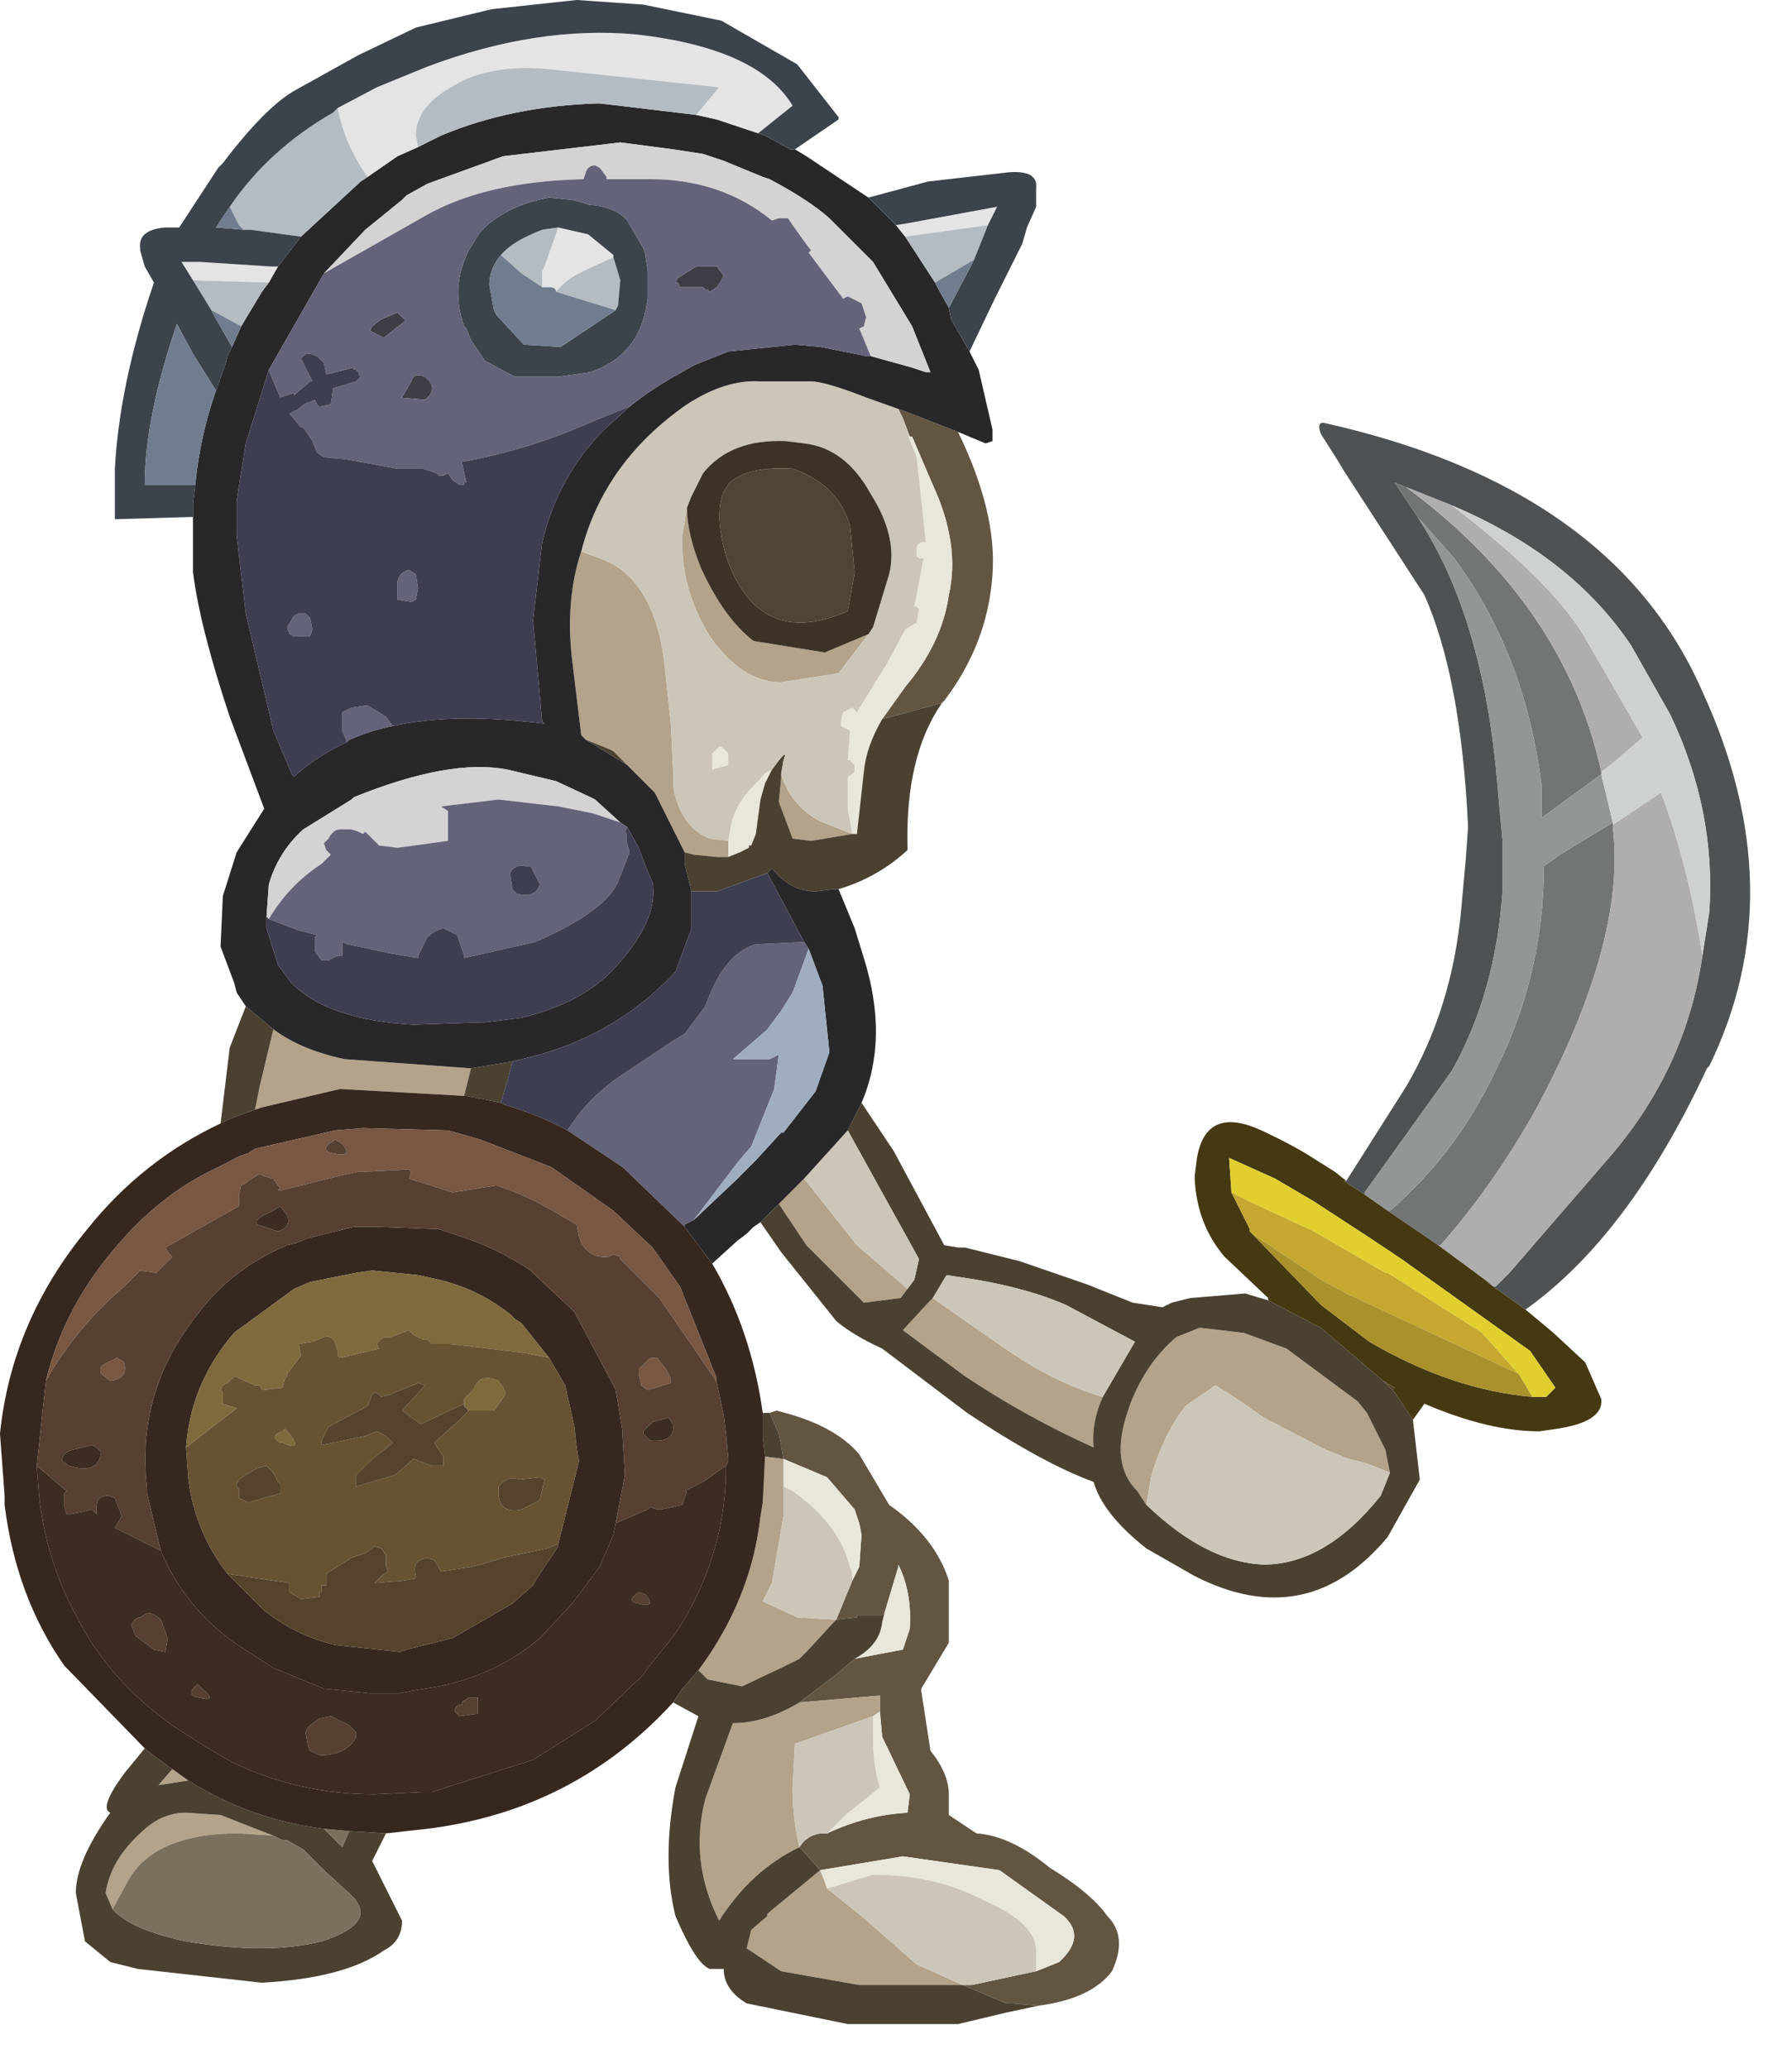 <?xml version="1.0" encoding="utf-8"?>
<svg version="1.1" id="Layer_1"
xmlns="http://www.w3.org/2000/svg"
xmlns:xlink="http://www.w3.org/1999/xlink"
xmlns:author="http://www.sothink.com"
width="39px" height="45px"
xml:space="preserve">
<g id="529" transform="matrix(1, 0, 0, 1, -1.2, 0)">
<path style="fill:#625643;fill-opacity:1" d="M22.8,12.5Q22.7 14 21.75 15.25L21.7 15.3L20.4 15.65L20.9 14.95Q21.7 14 21.85 12.95Q22.1 11.85 21.5 10.55L21.05 9.5L21 9.5L20.85 9.1L20.75 8.9L20.9 8.95L22.05 9.4Q22.9 11.15 22.8 12.5M23.2,43.6L23.1 43.6L22.15 43.2L22.35 43.2L23.75 42.9L24.25 42.7Q24.85 42.15 24.35 41.7L22.95 40.7L20.85 40.4L19.05 40.7L18.65 40.25L18.6 40.2Q18.75 39.95 19.05 39.9L19.2 39.9Q20.05 39.5 20.95 39.45L21 39.05L20.4 37.8L20.35 37.25L20.35 36.9L18.6 37.05L19.45 36.4L19.8 36.1L20.85 35.9L21 35.45Q21.05 34.65 20.75 34.05L20.75 34.1L20.45 35.1L20.4 35.15L19.85 35.15L19.85 35.2L19.4 35.25L19.75 34.4L19.9 34.1L19.95 33.4L19.9 33.15L19.8 32.85L19.2 32.15L18.25 31.75L18.2 31.45L18.15 31.2L17.95 30.75L18.1 30.7Q19.35 31 19.9 31.65L20.55 32.75Q21.55 33.45 21.85 34.4L21.85 35.75L21.55 36.25L21.25 36.75L21.25 36.8L21.45 38.1Q21.85 38.6 21.85 39.05L21.85 39.5L22.45 39.9Q23.2 39.95 24.05 40.65Q24.95 41.2 25.3 41.7Q25.75 42.15 25.4 42.9Q24.95 43.5 23.8 43.65L23.2 43.6" />
<path style="fill:#B3A38A;fill-opacity:1" d="M11.3,23.85L8.6 23.7L6.9 24.1L6.75 24.15L6.85 23.65L7.15 22.4Q7.75 22.85 8.7 23.05L11.45 23.25L11.3 23.85M14.8,16.6L14.55 16.35L14.45 16.3L13.95 16.1L13.9 16.05L13.85 16L13.65 14.35Q13.5 13.05 13.85 12L14.25 12.15Q15.4 12.55 15.65 14.35L15.8 15.75L15.85 16.8L15.85 16.85L15.85 17.1Q16 18 16.65 18.25L17.05 18.3L17.05 18.4L17.05 18.65L16.8 18.65L16.3 18.6L16.1 18.55L15.45 17.25L14.85 16.65L14.8 16.6M20.1,13.8L19.45 14.65L18.2 14.85Q17.35 14.85 16.65 13.85Q16 12.8 16.05 11.65L16.15 11.05Q16.15 11.6 16.45 12.35Q16.95 13.45 17.6 13.95L19.15 14.2L20.1 13.8M18.2,16.85Q18.4 17.5 19 17.85L19.75 18.15L18.85 18.3L18.45 18.25L18.15 17.45L18.2 16.95L18.2 16.85M19.85,27.1L20.95 28.05L20.8 28.25L20 28.35L18.75 27.1L18.15 26.2L18.7 25.65L19.85 27.1M19.35,35.3L18.75 35.95L18.6 36.1L18.3 36.25L17.35 36.7L16.6 36.55L16.4 36.35Q17.55 34.8 17.75 33L17.8 32.7L17.85 31.7L18.25 31.75L18.25 32.3L18.25 32.35L18.25 33L18 34.45L17.8 34.85L18.45 35.15L18.55 35.2L19.4 35.25L19.35 35.3M16.85,41.8Q16.2 40.5 16.55 39.15L17.15 37.5Q17.85 37.5 18.6 37.05L20.35 36.9L20.35 37.25L20.2 37.35L18.5 37.95L18.45 38.9Q18.45 39.6 18.6 40.2Q17.55 40.7 16.85 41.8M5.3,38.75L4.65 38.85L4.95 38.5L5.3 38.75M3.5,41.2Q3.6 40.5 4.25 39.9Q4.7 39.45 5.25 39.45L6 39.5L7.15 39.95L6.4 39.9Q4.5 39.9 3.95 41L3.65 41.55L3.5 41.2M19.15,40.95L19.2 41.1L19.95 41.7L21.15 42.75L22.15 43.2L19.9 43.2L18.2 42.9L17.45 42.4L17.55 42L17.9 41.7L17.9 41.65L19.05 40.7L19.15 40.95M30.95,31.85L30.55 31.75L30.05 31.55L28.7 30.85L28.2 30.5L28.05 30.4L27.65 30.15L27 30.6Q26.5 31.25 26.25 32.15L26.15 32.75L25.95 32.45Q25.35 31.85 25.75 30.7L25.8 30.55Q26.15 29.65 26.8 29.1L27.3 28.9L27.35 28.9L28.2 29L28.25 29L29.2 29.35L30.75 30.5L30.95 30.75L31.35 31.55L31.45 32.05L30.95 31.85M23,29.3Q24.15 30.1 25.2 30.4Q24.95 30.95 25 31.5Q23.55 30.85 22.2 29.95L20.85 28.95L21.4 28.35L21.5 28.25L23 29.3" />
<path style="fill:#E9E7DA;fill-opacity:1" d="M20,16.8L19.85 18.15L19.75 18.15L19.65 17.6L19.65 16.9L19.75 16.85L19.8 16.8L19.8 16.75L19.8 16.65L19.7 16.55L19.65 16.55L19.7 15.9L19.6 15.85L19.5 15.8L19.5 15.7L19.55 15.5L19.75 15.4L19.85 15.5L20.5 14.45L20.9 13.7L21.15 13.55L21.2 13.25L21.15 13.2L21.1 13.2L21.3 12.15L21.2 12.15L21.15 12.1L21.15 11.9Q21.2 11.8 21.3 11.8L21.35 11.8L21.15 9.95L20.95 9.45L21 9.5L21.05 9.5L21.5 10.55Q22.1 11.85 21.85 12.95Q21.7 14 20.9 14.95L20.4 15.65Q20.05 16.25 20 16.8M16.9,16.25L16.95 16.3L17.05 16.4L17.05 16.65L16.7 16.75L16.7 16.65L16.7 16.4L16.85 16.25L16.9 16.25M17.05,18.3L17.1 18Q17.2 17.5 17.6 17.1L17.75 16.95Q17.85 16.8 18 16.75L17.85 17.05L17.75 17.4L17.65 18.15L17.55 18.4L17.5 18.4L17.5 18.45L17.3 18.55L17.05 18.65L17.05 18.4L17.05 18.3M19.2,32.15L19.8 32.85L19.9 33.15L19.95 33.4L19.9 34.1L19.75 34.4L19.75 34.25L19.6 33.8Q19.3 33.05 18.45 32.45L18.25 32.35L18.25 32.3L18.25 31.75L19.2 32.15M20.4,35.3L20.45 35.1L20.75 34.1L20.75 34.05Q21.05 34.65 21 35.45L20.85 35.9L19.8 36.1Q20.35 35.8 20.4 35.3M19.6,39.5L20.35 38.9Q20.2 38.45 20.2 37.8L20.2 37.35L20.35 37.25L20.4 37.8L21 39.05L20.95 39.45Q20.05 39.5 19.2 39.9L19.6 39.5M19.2,41.1L19.15 40.95L19.05 40.7L20.85 40.4L22.95 40.7L24.35 41.7Q24.85 42.15 24.25 42.7L23.75 42.9L23.75 42.45Q23.75 41.85 22.6 41.35Q21.55 40.8 20.2 40.8L19.2 41.1" />
<path style="fill:#4A4131;fill-opacity:1" d="M6.85,23.65L6.75 24.15L6.2 24.35L6 24.45L6.2 22.8L6.55 21.9L7.15 22.4L6.85 23.65M12.25,23.5L12.1 24L11.35 23.85L11.3 23.85L11.45 23.25L12.35 23.1L12.25 23.5M19.35,19.35L18.95 19.4Q18.4 19.4 18 18.9L17.9 19L16.8 19.4L16.25 19.4L16.1 18.8L16.1 18.55L16.3 18.6L16.8 18.65L17.05 18.65L17.3 18.55L17.5 18.45L17.5 18.4L17.55 18.4L17.65 18.15L17.75 17.4L17.85 17.05L18 16.75L18.15 16.55Q18.35 16.3 18.25 16.55L18.2 16.85L18.2 16.95L18.15 17.45L18.45 18.25L18.85 18.3L19.75 18.15L19.85 18.15L20 16.8Q20.05 16.25 20.4 15.65L21.7 15.3Q20.9 16.45 20.95 18.45L20.95 18.5Q20.3 19.1 19.45 19.35L19.35 19.35M14.85,16.65L13.95 16.1L14.45 16.3L14.55 16.35L14.8 16.6L14.85 16.65M29.95,28.9L31.3 30.05L31.5 30.25L31.55 30.3L31.95 30.9L32.1 32.2L31.4 33.45Q29.65 35.55 27.2 34.3L26.15 33.7Q25.2 32.95 25 32.25Q23.9 31.85 22.25 30.75L20.4 29.35Q19.75 29.05 19.4 28.75L18.2 27.25L17.75 26.6L18.15 26.2L18.75 27.1L20 28.35L20.8 28.25L20.95 28.05L21.1 27.85L21.2 27.4L19.65 24.6L19.7 24.5L19.95 24L20.65 25.05L21.75 27.1L22.05 27.15L22.2 27.15L23.4 27.45L24.85 27.95L25.85 28.35L26.5 28.45L26.7 28.35L27.1 28.25L28.3 28.15L28.8 28.3L29.95 28.9M18.15,31.2L18.2 31.45L18.25 31.75L17.85 31.7L17.8 31.3L17.8 30.8L17.8 30.75L17.95 30.75L18.15 31.2M19.8,36.1L19.45 36.4L18.6 37.05Q17.85 37.5 17.15 37.5L16.55 39.15Q16.2 40.5 16.85 41.8Q17.55 40.7 18.6 40.2L18.65 40.25L19.05 40.7L17.9 41.65L17.9 41.7L17.55 42L17.45 42.4L18.2 42.9L19.9 43.2L22.15 43.2L23.1 43.6L23.2 43.6L23.8 43.65L23.1 43.8L22.05 44.05L19.65 44.05L17.45 43.6Q16.95 43.3 16.95 42.85L16.65 42.85Q16.35 42.75 15.9 41.7Q15.6 40.5 15.9 38.9L16.4 37.35L15.85 37.05L16.05 36.75L16.4 36.35L16.6 36.55L17.35 36.7L18.3 36.25L18.6 36.1L18.75 35.95L19.35 35.3L19.4 35.25L19.85 35.2L19.85 35.15L20.4 35.15L20.45 35.1L20.4 35.3Q20.35 35.8 19.8 36.1M9.6,39.9L9.3 40.5L9.6 41.1L9.95 41.8Q9.95 42.25 9.55 42.45Q8.7 43.05 6.9 43.15L4.2 42.85L3.6 42.7L3.05 42.25L2.85 41.2Q2.85 40.5 3.6 39.45Q3.35 39.35 3.9 38.6L4.35 38.05L4.4 38.1L4.95 38.5L4.65 38.85L5.3 38.75Q6.65 39.6 8.25 39.8L8.65 40.2L8.8 39.85L9.6 39.9M7.15,39.95L6 39.5L5.25 39.45Q4.7 39.45 4.25 39.9Q3.6 40.5 3.5 41.2L3.65 41.55Q4.05 42 5.25 42.25Q7 42.55 8.2 42.25Q9.45 41.85 8.85 41.25L8.25 40.7L7.8 40.25L7.45 40.05L7.35 40.05L7.15 39.95M28.7,34.05Q30.05 34.05 31.25 32.55L31.45 32.05L31.35 31.55L30.95 30.75L30.75 30.5L29.2 29.35L28.25 29L28.2 29L27.35 28.9L27.3 28.9L26.8 29.1Q26.15 29.65 25.8 30.55L25.75 30.7Q25.35 31.85 25.95 32.45L26.15 32.75Q27.45 34 28.7 34.05M25.9,29.2L24.4 28.4Q23.6 28.05 22.45 27.85L21.8 27.75L21.5 28.25L21.4 28.35L20.85 28.95L22.2 29.95Q23.55 30.85 25 31.5Q24.95 30.95 25.2 30.4L25.9 29.2" />
<path style="fill:#CCC6B8;fill-opacity:1" d="M19,17.85Q18.4 17.5 18.2 16.85L18.25 16.55Q18.35 16.3 18.15 16.55L18 16.75Q17.85 16.8 17.75 16.95L17.6 17.1Q17.2 17.5 17.1 18L17.05 18.3L16.65 18.25Q16 18 15.85 17.1L15.85 16.85L15.85 16.8L15.8 15.75L15.65 14.35Q15.4 12.55 14.25 12.15L13.85 12Q14.35 10.05 16.15 8.8Q17 8.25 17.75 8.3L18.85 8.3Q19.15 8.3 20.05 8.65L20.75 8.9L20.85 9.1L21 9.5L20.95 9.45L21.15 9.95L21.35 11.8L21.3 11.8Q21.2 11.8 21.15 11.9L21.15 12.1L21.2 12.15L21.3 12.15L21.1 13.2L21.15 13.2L21.2 13.25L21.15 13.55L20.9 13.7L20.5 14.45L19.85 15.5L19.75 15.4L19.55 15.5L19.5 15.7L19.5 15.8L19.6 15.85L19.7 15.9L19.65 16.55L19.7 16.55L19.8 16.65L19.8 16.75L19.8 16.8L19.75 16.85L19.65 16.9L19.65 17.6L19.75 18.15L19 17.85M16.05,11.65Q16 12.8 16.65 13.85Q17.35 14.85 18.2 14.85L19.45 14.65L20.1 13.8L20.2 13.65L20.55 12.5Q20.75 11.7 20.15 10.75Q19.6 9.75 18.7 9.65L18.3 9.6Q17.1 9.55 16.5 10.3L16.25 10.8L16.15 11.05L16.05 11.65M16.85,16.25L16.7 16.4L16.7 16.65L16.7 16.75L17.05 16.65L17.05 16.4L16.95 16.3L16.9 16.25L16.85 16.25M19.65,24.6L21.2 27.4L21.1 27.85L20.95 28.05L19.85 27.1L18.7 25.65L19.65 24.6M19.4,35.25L18.55 35.2L18.45 35.15L17.8 34.85L18 34.45L18.25 33L18.25 32.35L18.45 32.45Q19.3 33.05 19.6 33.8L19.75 34.25L19.75 34.4L19.4 35.25M19.2,39.9L19.05 39.9Q18.75 39.95 18.6 40.2Q18.45 39.6 18.45 38.9L18.5 37.95L20.2 37.35L20.2 37.8Q20.2 38.45 20.35 38.9L19.6 39.5L19.2 39.9M20.2,40.8Q21.55 40.8 22.6 41.35Q23.75 41.85 23.75 42.45L23.75 42.9L22.35 43.2L22.15 43.2L21.15 42.75L19.95 41.7L19.2 41.1L20.2 40.8M31.45,32.05L31.25 32.55Q30.05 34.05 28.7 34.05Q27.45 34 26.15 32.75L26.25 32.15Q26.5 31.25 27 30.6L27.65 30.15L28.05 30.4L28.2 30.5L28.7 30.85L30.05 31.55L30.55 31.75L30.95 31.85L31.45 32.05M25.2,30.4Q24.15 30.1 23 29.3L21.5 28.25L21.8 27.75L22.45 27.85Q23.6 28.05 24.4 28.4L25.9 29.2L25.2 30.4" />
<path style="fill:#7B705E;fill-opacity:1" d="M8.8,39.85L8.65 40.2L8.25 39.8L8.8 39.85M7.35,40.05L7.45 40.05L7.8 40.25L8.25 40.7L8.85 41.25Q9.45 41.85 8.2 42.25Q7 42.55 5.25 42.25Q4.05 42 3.65 41.55L3.95 41Q4.5 39.9 6.4 39.9L7.15 39.95L7.35 40.05" />
<path style="fill:#717575;fill-opacity:1" d="M36.05,16.85L34.75 17.8L34.75 17.1Q34.4 14.25 32.85 12.15L32.05 11.25L31.55 10.5L31.8 10.6Q35.25 13.15 36.05 16.8L36.05 16.85M31.4,26.35L31.45 26.35Q32.9 25.1 33.75 23.3Q34.8 21.2 34.8 18.85L35.15 18.6L36.3 17.9L36.3 17.95L36.3 18Q36.6 20.45 34.65 24.1Q33.7 25.8 32.55 27.1L32.5 27.1L31.4 26.35" />
<path style="fill:#4E5254;fill-opacity:1" d="M31.55,10.5L32.05 11.25Q33.4 13.3 33.75 16.65L33.9 18.3L33.9 19.4Q33.75 21.6 32.8 23.3L30.9 25.95L30.9 26L30.45 25.7L30.5 25.7L31.8 23.65Q32.8 21.95 33 19.8L33.1 18.7L33.15 18Q33 14.75 32.2 12.95L30.45 10.25L30.3 10L29.95 9.45Q29.85 9.2 30 9.2Q36.3 10.6 38.25 15.05Q40.25 19.4 38.4 23.2L38.35 23.25Q36.65 26.9 34.4 28.5L33.7 28L33.75 28L34.05 27.7L36.3 25.1Q37.9 23.2 38.25 20.8L38.4 19.85Q38.55 17.65 37.55 15.55L36.7 14.05Q35.4 12.1 32.8 11L31.8 10.6L31.55 10.5M33.65,27.95L33.7 28L33.55 27.9L33.65 27.95" />
<path style="fill:#939697;fill-opacity:1" d="M30.9,26L30.9 25.95L32.8 23.3Q33.75 21.6 33.9 19.4L33.9 18.3L33.75 16.65Q33.4 13.3 32.05 11.25L32.85 12.15Q34.4 14.25 34.75 17.1L34.75 17.8L36.05 16.85L36.3 17.9L35.15 18.6L34.8 18.85Q34.8 21.2 33.75 23.3Q32.9 25.1 31.45 26.35L31.4 26.35L30.9 26" />
<path style="fill:#AEAEAE;fill-opacity:1" d="M35.65,13.8L36.95 16.05L36.25 16.65L36.05 16.8Q35.25 13.15 31.8 10.6L32.8 11Q34.9 12.6 35.65 13.8M33.65,27.95L32.5 27.1L32.55 27.1Q33.7 25.8 34.65 24.1Q36.6 20.45 36.3 18L36.3 17.95L36.9 17.55L37.35 17.25Q37.95 18.85 38.25 20.8Q37.9 23.2 36.3 25.1L34.05 27.7L33.75 28L33.7 28L33.65 27.95" />
<path style="fill:#28282A;fill-opacity:1" d="M21.55,6.15L21.6 6.25L21.85 6.7L21.9 6.95L22.3 7.65L22.5 8.05L22.8 9.35L22.8 9.6L22.65 9.65L22.05 9.4L20.9 8.95L20.75 8.9L20.05 8.65Q19.15 8.3 18.85 8.3L17.75 8.3Q17 8.25 16.15 8.8Q14.35 10.05 13.85 12Q13.5 13.05 13.65 14.35L13.85 16L13.9 16.05L13.95 16.1L14.85 16.65L15.45 17.25L16.1 18.55L16.1 18.8L16.25 19.4L16.25 20.2L15.9 21.15Q14.55 22.6 12.55 23.05L12.35 23.1L11.45 23.25L8.7 23.05Q7.75 22.85 7.15 22.4L6.55 21.9L6.35 21.6L6.3 21.4L6 20.6L6.05 19.5L6.35 18.55L6.95 17.6L6.2 15.6Q5.55 13.65 5.4 12.45L5.4 11.85L5.4 11.25L5.4 10.95L5.45 10.55Q5.55 9.5 5.9 8.5L6.1 7.95L6.15 7.75L6.25 7.55L6.45 7.1L6.9 6.35L7.05 6.15L7.25 5.8L7.75 5.15L9.05 3.95L9.2 3.85L9.85 3.4L10.3 3.2L10.8 2.95Q12.35 2.3 14.25 2.25L16.35 2.5L16.8 2.6L17.7 2.9L17.85 2.95L18.4 3.25L18.5 3.25L18.75 3.4L20.1 4.3L20.7 4.9L20.9 5.15L21.55 6.15M7.05,8.05L6.55 9.65L6.35 10.9L6.35 11.65L6.55 13.35L7.15 15.9L7.55 16.85L7.6 16.9Q8.1 16.45 8.75 16.15L8.8 16.1Q9.25 15.9 9.75 15.8Q11.1 15.5 13.05 15.75L13 15.7L12.8 13.5L13 11.8Q13.35 10.35 14.35 9.35L14.9 8.85Q15.4 8.45 15.95 8.15L16.3 7.95L17.05 7.65L18.5 7.5L19.05 7.55L20.05 7.75L20.15 7.75L21.05 8L21.35 8.1L21.45 8.1L21.05 7.1L20.2 5.7L19.25 4.75Q18.8 4.35 17.95 3.9L17.8 3.85L16.95 3.5L16.5 3.35L15.85 3.25L14.7 3.1L12.15 3.4L10.5 4L10.05 4.25L9.95 4.35L9.15 5L8.25 5.95L7.05 8.05M16.1,26.7L16.1 26.65L16.3 26.55L17.2 25.7L17.65 25.25L18.2 24.65L18.25 24.65L18.95 23.75L19.25 22.9L19.1 21.45L18.8 20.65L18.7 20.5L17.9 19L18 18.9Q18.4 19.4 18.95 19.4L19.35 19.35L19.45 19.35L19.8 20.2L20 20.85Q20.55 22.6 19.95 24L19.7 24.5L19.65 24.6L18.7 25.65L18.15 26.2L17.75 26.6L17.6 26.7L17.45 26.85L17.25 27L16.7 27.5L16.1 26.7M14.85,18L14.7 17.9L14.15 17.4L14.05 17.35L13.3 17L12.25 16.75Q11 16.5 8.9 17.35L8.85 17.4L7.8 18.05Q7.25 18.55 7.05 19.25L7 19.95L7 20.1L7 20.2L7.25 21L7.55 21.4Q8.35 22.2 10.2 22.3L11.65 22.25L11.75 22.25L12.55 22.15Q13.8 21.85 14.5 21.15Q15.55 20.05 15.4 19.2L15.25 18.85L15.1 18.45L14.85 18" />
<path style="fill:#E3E4E5;fill-opacity:1" d="M21,4.85L22.9 4.5L22.7 4.9L20.9 5.15L20.7 4.9L21 4.85M8.55,2.35L9.4 1.9L10.5 1.45Q12.9 0.55 15.05 0.75Q17.7 1.05 18.45 2.3L17.7 2.9L16.8 2.6L16.35 2.5L16.85 1.9L13.1 1.5Q11.85 1.4 11.1 1.85Q10.25 2.3 10.25 2.95L10.3 3.2L9.85 3.4L9.2 3.85Q8.7 3.15 8.55 2.35M5.4,6.1L5.15 5.7L5.55 5.7L7.1 5.8L7.25 5.8L7.05 6.15L5.4 6.1M14,5.1L14.55 5.55L14.55 5.6L14 5.85L13.8 5.95Q13.5 6.1 13.3 6.35Q13.3 6.25 13.15 6.25L13 6.25L13 5.9L13.05 5.8L13.35 4.95L14 5.1" />
<path style="fill:#B4BCC2;fill-opacity:1" d="M16.35,2.5L14.25 2.25Q12.35 2.3 10.8 2.95L10.3 3.2L10.25 2.95Q10.25 2.3 11.1 1.85Q11.85 1.4 13.1 1.5L16.85 1.9L16.35 2.5M6.65,5L6.5 5L6.4 4.9L6.2 4.5Q7.05 3.25 8.45 2.45L8.55 2.35Q8.7 3.15 9.2 3.85L9.05 3.95L7.75 5.15L6.65 5M5.8,6.75L5.4 6.1L7.05 6.15L6.9 6.35L6.45 7.1L5.8 6.75M22.4,5.65L21.55 6.15L20.9 5.15L22.7 4.9L22.4 5.65M13,5L13.35 4.95L13.05 5.8L13 5.9L13 6.25L12.55 5.95L12.1 5.55Q12.35 5.25 13 5M14.6,6.75L13.3 6.35Q13.5 6.1 13.8 5.95L14 5.85L14.55 5.6L14.7 6.1L14.65 6.65L14.6 6.75" />
<path style="fill:#3D434B;fill-opacity:1" d="M21.4,3.95L23.15 3.75Q23.8 3.7 23.75 4.1L23.75 4.2L23.75 4.5L23.55 4.95L23.45 5.3L22.85 6.5L22.3 7.65L21.9 6.95L21.85 6.7L22.35 5.75L22.4 5.65L22.7 4.9L22.9 4.5L21 4.85L20.7 4.9L20.1 4.3L21.4 3.95M5.85,6.85L6.25 7.55L6.15 7.75L6.1 7.95L5.9 8.5L5.4 7.7L5.05 7.05Q4.35 9.1 4.35 10.55L5.45 10.55L5.4 10.95L5.4 11.25L3.7 11.3L3.7 10.2Q3.8 8.35 4.55 6.15L4.35 5.8L4.25 5.45L4.25 5.4Q4.2 5 4.8 4.95L5.1 4.95L5.95 3.65L6.05 3.55Q7 2.3 7.65 1.95L9 1.2L10.25 0.6L11.9 0.2L13.75 0L15.2 0.1L16.9 0.45L18.55 1.4L19.45 2.55L19.45 2.6L18.5 3.25L18.4 3.25L17.85 2.95L17.7 2.9L18.45 2.3Q17.7 1.05 15.05 0.75Q12.9 0.55 10.5 1.45L9.4 1.9L8.55 2.35L8.45 2.45Q7.05 3.25 6.2 4.5L5.9 4.95L6.5 5L6.65 5L7.75 5.15L7.25 5.8L7.1 5.8L5.55 5.7L5.15 5.7L5.4 6.1L5.8 6.75L5.85 6.85M15.25,5.55L15.25 5.6L15.3 5.9L15.3 6.5L15.25 6.75Q15.05 7.75 14.05 8.1L13.35 8.2L12.4 8.2L11.75 7.85L11.45 7.4L11.35 7.15L11.3 7.1Q11 6.25 11.4 5.45L11.65 5.05L11.75 4.95Q12.3 4.45 13.15 4.3L13.65 4.35L13.85 4.4L14 4.45Q14.6 4.5 14.85 4.8L15.2 5.4L15.25 5.55M14.65,6.65L14.7 6.1L14.55 5.6L14.55 5.55L14 5.1L13.35 4.95L13 5Q12.35 5.25 12.1 5.55Q11.85 5.85 11.85 6.2L11.95 6.75L12 6.85L12.6 7.5L13.4 7.55L14.6 6.75L14.65 6.65" />
<path style="fill:#717D8E;fill-opacity:1" d="M5.8,6.75L6.45 7.1L6.25 7.55L5.85 6.85L5.8 6.75M5.9,8.5Q5.55 9.5 5.45 10.55L4.35 10.55Q4.35 9.1 5.05 7.05L5.4 7.7L5.9 8.5M21.85,6.7L21.6 6.25L21.55 6.15L22.4 5.65L22.35 5.75L21.85 6.7M13.15,6.25Q13.3 6.25 13.3 6.35L14.6 6.75L13.4 7.55L12.6 7.5L12 6.85L11.95 6.75L11.85 6.2Q11.85 5.85 12.1 5.55L12.55 5.95L13 6.25L13.15 6.25M6.2,4.5L6.4 4.9L6.5 5L5.9 4.95L6.2 4.5" />
<path style="fill:#D3D3D3;fill-opacity:1" d="M19.9,7.15L20 7.1L20.05 6.9L19.95 6.6L19.65 6.45L19.55 6.5L18.8 5.5L18.85 5.45L18.7 5.25L18.45 4.9L18.35 4.75L18.3 4.75L18.15 4.75L18 4.8Q16.9 3.9 15.35 3.9L14.4 3.9L14.4 3.85L14.25 3.65L14.15 3.6Q14 3.6 13.95 3.75L13.9 3.9Q11.75 3.95 10.45 4.7L8.6 5.75L8.25 5.95L9.15 5L9.95 4.35L10.05 4.25L10.5 4L12.15 3.4L14.7 3.1L15.85 3.25L16.5 3.35L16.95 3.5L17.8 3.85L17.95 3.9Q18.8 4.35 19.25 4.75L20.2 5.7L21.05 7.1L21.45 8.1L21.35 8.1L21.05 8L20.15 7.75L19.9 7.15M7,19.95L7.05 19.25Q7.25 18.55 7.8 18.05L8.85 17.4L8.9 17.35Q11 16.5 12.25 16.75L13.3 17L14.05 17.35L14.15 17.4L14.7 17.9L14.1 17.7L13.35 17.55L12.05 17.4L10.8 17.55L10.95 17.65L10.95 18.3L9.85 18.45L9.45 18.4L9.15 18.1L9.1 18.15L9 18.1L8.85 18.05L8.6 18.05Q8.45 18.05 8.35 18.25L8.25 18.35L8.3 18.5L8.4 18.6L8.2 18.8Q7.5 19.25 7.05 20L7 19.95" />
<path style="fill:#CED1D2;fill-opacity:1" d="M36.3,17.9L36.05 16.85L36.05 16.8L36.25 16.65L36.95 16.05L35.65 13.8Q34.9 12.6 32.8 11Q35.4 12.1 36.7 14.05L37.55 15.55Q38.55 17.65 38.4 19.85L38.25 20.8Q37.95 18.85 37.35 17.25L36.9 17.55L36.3 17.95L36.3 17.9" />
<path style="fill:#3D3D46;fill-opacity:1" d="M15.95,6.05L16.35 5.8L16.55 5.8L16.75 5.8L16.8 5.8L16.95 6L16.9 6.1L16.8 6.25L16.65 6.35L16.6 6.3L16.55 6.3L16.5 6.25L16.4 6.25L16 6.25L15.95 6.15L15.9 6.15L15.95 6.05M10.55,8.3Q10.7 8.5 10.45 8.7L9.9 8.65L9.95 8.65L10.15 8.3Q10.2 8.1 10.45 8.2L10.55 8.3M10,6.95L10 7L9.55 7.35L9.25 7.2L9.3 7.1L9.5 6.95L9.85 6.8L9.9 6.85L10 6.95" />
<path style="fill:#636379;fill-opacity:1" d="M7.05,8.05L8.25 5.95L8.6 5.75L10.45 4.7Q11.75 3.95 13.9 3.9L13.95 3.75Q14 3.6 14.15 3.6L14.25 3.65L14.4 3.85L14.4 3.9L15.35 3.9Q16.9 3.9 18 4.8L18.15 4.75L18.3 4.75L18.35 4.75L18.45 4.9L18.7 5.25L18.85 5.45L18.8 5.5L19.55 6.5L19.65 6.45L19.95 6.6L20.05 6.9L20 7.1L19.9 7.15L20.15 7.75L20.05 7.75L19.05 7.55L18.5 7.5L17.05 7.65L16.3 7.95L15.95 8.15Q15.4 8.45 14.9 8.85L14.15 9.15Q12.7 9.8 11.25 10.05L11.35 10.5L11.3 10.5L11.3 10.55L11.2 10.55L11.05 10.45L10.95 10.3L10.85 10.35L10.75 10.35L10.7 10.3L10.4 10.2L9.85 10.2L8.75 10L8.25 9.95L8.1 9.85L8 9.6L7.8 9.3L7.75 9.3L7.5 9L7.7 8.9Q7.85 8.75 7.95 8.75L8.05 8.7L8.1 8.8L8.15 8.85L8.4 8.8L8.45 8.45L8.95 8.3L9.05 8.2L9 8.15L9 8.1L8.95 8.05L8.9 8.05L8.9 8L8.3 8.15L8.25 7.9L8.1 7.75L7.95 7.7L7.85 7.7L7.8 7.75L7.75 7.8L7.95 8.2L8 8.3L7.95 8.3L7.6 8.6L7.6 8.55L7.3 8.65L7.15 8.3L7.05 8.05M9.75,15.8Q9.25 15.9 8.8 16.1L8.75 16.15L8.65 15.9L8.65 15.5L8.75 15.45L8.85 15.4L9.2 15.35L9.6 15.6L9.75 15.8M15.9,6.15L15.95 6.15L16 6.25L16.4 6.25L16.5 6.25L16.55 6.3L16.6 6.3L16.65 6.35L16.8 6.25L16.9 6.1L16.95 6L16.8 5.8L16.75 5.8L16.55 5.8L16.35 5.8L15.95 6.05L15.9 6.15M15.2,5.4L14.85 4.8Q14.6 4.5 14 4.45L13.85 4.4L13.65 4.35L13.15 4.3Q12.3 4.45 11.75 4.95L11.65 5.05L11.4 5.45Q11 6.25 11.3 7.1L11.35 7.15L11.45 7.4L11.75 7.85L12.4 8.2L13.35 8.2L14.05 8.1Q15.05 7.75 15.25 6.75L15.3 6.5L15.3 5.9L15.25 5.6L15.25 5.55L15.2 5.4M10.45,8.2Q10.2 8.1 10.15 8.3L9.95 8.65L9.9 8.65L10.45 8.7Q10.7 8.5 10.55 8.3L10.45 8.2M9.9,6.85L9.85 6.8L9.5 6.95L9.3 7.1L9.25 7.2L9.55 7.35L10 7L10 6.95L9.9 6.85M10.1,12.4L10.25 12.5L10.3 12.8L10.25 13.05L10.15 13.1L9.85 13.05L9.85 12.65Q9.9 12.45 10.1 12.4M7.7,13.35L7.85 13.35L7.95 13.45L8 13.7L7.95 13.85L7.85 13.85L7.6 13.85L7.5 13.8L7.45 13.65L7.6 13.4L7.7 13.35M14.85,18L14.8 18.1L14.85 18.15L14.85 18.35L14.9 18.55L14.65 19.2Q14.35 19.85 12.85 20.5L11.3 20.85L11.3 20.8L11.15 20.35L10.85 20.2Q10.65 20.25 10.5 20.4L10.3 20.8L10.3 20.85L9.7 20.75L9 20.6L8.75 20.55L8.65 20.5L8.65 20.55L8.65 20.7L8.65 20.8L8.55 20.8L8.35 20.9L8.2 20.9L8.05 20.7L8.05 20.5L8.05 20.4L8.1 20.35L7.7 20.25L7.05 20Q7.5 19.25 8.2 18.8L8.4 18.6L8.3 18.5L8.25 18.35L8.35 18.25Q8.45 18.05 8.6 18.05L8.85 18.05L9 18.1L9.1 18.15L9.15 18.1L9.45 18.4L9.85 18.45L10.95 18.3L10.95 17.65L10.8 17.55L12.05 17.4L13.35 17.55L14.1 17.7L14.7 17.9L14.85 18M12.75,18.85L12.65 18.85Q12.4 18.8 12.3 19L12.35 19.35L12.45 19.45Q12.85 19.55 12.95 19.25L12.75 18.85M18.8,20.65L18.45 21.6L18.2 22L17.9 22.4L17.85 22.45L17.15 23.05L17.95 23.05L18.15 22.95L18.05 23.7L17.55 24.95L17.25 25.3L17.1 25.5L16.3 26.55L16.1 26.65L16.1 26.7L14.75 25.4L13.55 24.6Q13.95 23.95 14.65 23.45L15.85 22.65L16.1 22.5L16.55 21.9Q16.95 20.75 17.65 20.55L18.7 20.5L18.8 20.65" />
<path style="fill:#3E3E51;fill-opacity:1" d="M16.8,19.4L17.9 19L18.7 20.5L17.65 20.55Q16.95 20.75 16.55 21.9L16.1 22.5L15.85 22.65L14.65 23.45Q13.95 23.95 13.55 24.6Q12.9 24.25 12.2 24.05L12.1 24L12.25 23.5L12.35 23.1L12.55 23.05Q14.55 22.6 15.9 21.15L16.25 20.2L16.25 19.4L16.8 19.4M9.6,15.6L9.2 15.35L8.85 15.4L8.75 15.45L8.65 15.5L8.65 15.9L8.75 16.15Q8.1 16.45 7.6 16.9L7.55 16.85L7.15 15.9L6.55 13.35L6.35 11.65L6.35 10.9L6.55 9.65L7.05 8.05L7.15 8.3L7.3 8.65L7.6 8.55L7.6 8.6L7.95 8.3L8 8.3L7.95 8.2L7.75 7.8L7.8 7.75L7.85 7.7L7.95 7.7L8.1 7.75L8.25 7.9L8.3 8.15L8.9 8L8.9 8.05L8.95 8.05L9 8.1L9 8.15L9.05 8.2L8.95 8.3L8.45 8.45L8.4 8.8L8.15 8.85L8.1 8.8L8.05 8.7L7.95 8.75Q7.85 8.75 7.7 8.9L7.5 9L7.75 9.3L7.8 9.3L8 9.6L8.1 9.85L8.25 9.95L8.75 10L9.85 10.2L10.4 10.2L10.7 10.3L10.75 10.35L10.85 10.35L10.95 10.3L11.05 10.45L11.2 10.55L11.3 10.55L11.3 10.5L11.35 10.5L11.25 10.05Q12.7 9.8 14.15 9.15L14.9 8.85L14.35 9.35Q13.35 10.35 13 11.8L12.8 13.5L13 15.7L13.05 15.75Q11.1 15.5 9.75 15.8L9.6 15.6M9.85,12.65L9.85 13.05L10.15 13.1L10.25 13.05L10.3 12.8L10.25 12.5L10.1 12.4Q9.9 12.45 9.85 12.65M7.6,13.4L7.45 13.65L7.5 13.8L7.6 13.85L7.85 13.85L7.95 13.85L8 13.7L7.95 13.45L7.85 13.35L7.7 13.35L7.6 13.4M15.1,18.45L15.25 18.85L15.4 19.2Q15.55 20.05 14.5 21.15Q13.8 21.85 12.55 22.15L11.75 22.25L11.65 22.25L10.2 22.3Q8.35 22.2 7.55 21.4L7.25 21L7 20.2L7 20.1L7 19.95L7.05 20L7.7 20.25L8.1 20.35L8.05 20.4L8.05 20.5L8.05 20.7L8.2 20.9L8.35 20.9L8.55 20.8L8.65 20.8L8.65 20.7L8.65 20.55L8.65 20.5L8.75 20.55L9 20.6L9.7 20.75L10.3 20.85L10.3 20.8L10.5 20.4Q10.65 20.25 10.85 20.2L11.15 20.35L11.3 20.8L11.3 20.85L12.85 20.5Q14.35 19.85 14.65 19.2L14.9 18.55L14.85 18.35L14.85 18.15L14.8 18.1L14.85 18L15.1 18.45M12.95,19.25Q12.85 19.55 12.45 19.45L12.35 19.35L12.3 19Q12.4 18.8 12.65 18.85L12.75 18.85L12.95 19.25" />
<path style="fill:#3C3326;fill-opacity:1" d="M17,12.1Q17.7 14.15 19.65 13.3L19.8 12.45L19.7 11.45Q19.45 10.55 18.45 10.2Q17.55 10.15 17.15 10.45Q16.65 10.85 17 12.1M19.15,14.2L17.6 13.95Q16.95 13.45 16.45 12.35Q16.15 11.6 16.15 11.05L16.25 10.8L16.5 10.3Q17.1 9.55 18.3 9.6L18.7 9.65Q19.6 9.75 20.15 10.75Q20.75 11.7 20.55 12.5L20.2 13.65L20.1 13.8L19.15 14.2" />
<path style="fill:#4F4536;fill-opacity:1" d="M17.15,10.45Q17.55 10.15 18.45 10.2Q19.45 10.55 19.7 11.45L19.8 12.45L19.65 13.3Q17.7 14.15 17 12.1Q16.65 10.85 17.15 10.45" />
<path style="fill:#36271F;fill-opacity:1" d="M4.95,38.5L4.4 38.1L4.35 38.05L2.6 36.25Q1.55 34.75 1.3 32.75L1.3 32.55L1.2 31.2Q1.45 28.75 3.1 26.75Q4.3 25.25 6 24.45L6.2 24.35L6.75 24.15L6.9 24.1L8.6 23.7L11.3 23.85L11.35 23.85L12.1 24L12.2 24.05Q12.9 24.25 13.55 24.6L14.75 25.4L16.1 26.7L16.7 27.5Q17.55 28.95 17.8 30.75L17.8 30.8L17.8 31.3L17.85 31.7L17.8 32.7L17.75 33Q17.55 34.8 16.4 36.35L16.05 36.75L15.85 37.05Q13.7 39.4 10.5 39.8L9.6 39.9L8.8 39.85L8.25 39.8Q6.65 39.6 5.3 38.75L4.95 38.5M2,31.9L2.05 32.55Q2.2 33.95 2.85 35.15Q3.55 36.55 4.95 37.55L5.65 38L6.25 38.35Q7.7 39.05 9.35 39.05L10.4 39L10.6 39L12.8 38.3L14.15 37.45L15.2 36.45L15.3 36.3L15.9 35.55Q16.95 33.95 17 32.1L17 31.9L17.05 31.8L17.05 31.75L17 31.2L16.95 30.8L16.8 30.1L16.8 30L16 28L15.4 27.15L14.55 26.35L13.2 25.4L11.65 24.8L10.95 24.6L10.9 24.6L9.1 24.55L8.5 24.6L6.75 25L6.6 25.1Q6.4 25.15 6.15 25.3L5.95 25.4Q4.75 25.95 3.8 27.05Q2.6 28.4 2.2 30.05L2 31.9M14.55,33.4L14.25 34.1L13.65 34.9L12.95 35.65Q12 36.45 10.75 36.7L10.15 36.8L9.9 36.85L9.25 36.85L8.25 36.75L7.15 36.3L6.3 35.75Q5.2 34.95 4.7 33.75L4.4 32.5L4.4 32.4Q4.15 30.3 5.5 28.6Q6.25 27.6 7.45 27.1L7.65 27.05L7.9 26.95L8.9 26.7L8.95 26.7L9.4 26.7L10.75 26.75L11.2 26.9Q12 27.15 12.75 27.65L12.85 27.75L13.7 28.55L14.55 30.15L14.6 30.25L14.75 31.15L14.75 31.25L14.8 32.1L14.6 33.15L14.55 33.4M5.3,32.2Q5.45 33.35 6.15 34.25L6.95 35.05Q7.65 35.6 8.5 35.8L9.9 35.95L10.05 35.9L11.05 35.65L12.35 34.9L12.8 34.5L12.85 34.4L12.95 34.25L13.35 33.65L13.35 33.6L13.8 31.8L13.75 31.5L13.7 31.05L13.5 30.15L13.15 29.55L12.55 28.8L12.4 28.7L12.3 28.6Q11.6 28.05 10.75 27.85L10.3 27.75L9.3 27.65L8.95 27.7L8.2 27.85L7.95 27.9L7.6 28.05L6.3 29Q5.35 30.1 5.25 31.5L5.3 32.2" />
<path style="fill:#785743;fill-opacity:1" d="M16.75,30L15.55 28.25L14.7 27.4L14.7 27.35L14.55 27.3L14.45 27.35Q14.05 27.4 13.85 27.05L13.8 26.9L13.75 26.65L13.05 26.25Q12.5 25.95 12 25.8L11.05 25.95L10.1 25.65L10.15 25.5L10.1 25.45L9.15 25.5L9 25.5L8.55 25.6L7.35 25.9L7.25 25.9L7.3 25.85L7.25 25.8L7.15 25.65L6.95 25.6L6.85 25.55L6.6 25.7L6.55 25.75L6.45 25.8L6.4 26L6.4 26.15L6.4 26.25L4.8 27.15L4.85 27.25L4.95 27.35L4.6 27.7L4.25 27.65L3.9 28Q2.85 28.9 2.2 30.05Q2.6 28.4 3.8 27.05Q4.75 25.95 5.95 25.4L6.15 25.3Q6.4 25.15 6.6 25.1L6.75 25L8.5 24.6L9.1 24.55L10.9 24.6L10.95 24.6L11.65 24.8L13.2 25.4L14.55 26.35L15.4 27.15L16 28L16.8 30L16.8 30.1L16.75 30M15.5,29.55L15.7 29.8L15.8 30L15.8 30.1L15.3 30.25L15.15 30.15L15.15 30.1L15.1 29.9L15.1 29.8L15.15 29.75L15.25 29.65L15.35 29.55L15.5 29.55M8.65,24.9L8.5 24.8L8.35 24.9Q8.2 25.05 8.45 25.1Q8.9 25.2 8.65 24.9M3.75,29.55L3.9 29.65Q4 30 3.6 30.05L3.4 29.9Q3.35 29.75 3.45 29.7L3.55 29.65L3.75 29.55" />
<path style="fill:#A0ADBF;fill-opacity:1" d="M19.1,21.45L19.25 22.9L18.95 23.75L18.25 24.65L18.2 24.65L17.65 25.25L17.2 25.7L16.3 26.55L17.1 25.5L17.25 25.3L17.55 24.95L18.05 23.7L18.15 22.95L17.95 23.05L17.15 23.05L17.85 22.45L17.9 22.4L18.2 22L18.45 21.6L18.8 20.65L19.1 21.45" />
<path style="fill:#574031;fill-opacity:1" d="M3.8,33.3L3.7 33.25L3.85 33L3.7 32.6L3.55 32.55Q3.3 32.55 3.3 32.8L3.3 32.95L3.2 32.85L3 32.9L2.75 32.95L2.65 32.95L2.6 32.8L2.6 32.6L2.6 32.5L2.65 32.45L2 31.9L2.2 30.05Q2.85 28.9 3.9 28L4.25 27.65L4.6 27.7L4.95 27.35L4.85 27.25L4.8 27.15L6.4 26.25L6.4 26.15L6.4 26L6.45 25.8L6.55 25.75L6.6 25.7L6.85 25.55L6.95 25.6L7.15 25.65L7.25 25.8L7.3 25.85L7.25 25.9L7.35 25.9L8.55 25.6L9 25.5L9.15 25.5L10.1 25.45L10.15 25.5L10.1 25.65L11.05 25.95L12 25.8Q12.5 25.95 13.05 26.25L13.75 26.65L13.8 26.9L13.85 27.05Q14.05 27.4 14.45 27.35L14.55 27.3L14.7 27.35L14.7 27.4L15.55 28.25L16.75 30L16.8 30.1L16.95 30.8L17 31.2L17.05 31.75L17.05 31.8L17 31.9L16.5 32.25L16.1 32.45L16.15 32.45L16.05 32.75L15.6 32.85L15.5 32.85L15.35 32.8L15.3 32.85L14.6 33.15L14.8 32.1L14.75 31.25L14.75 31.15L14.6 30.25L14.55 30.15L13.7 28.55L12.85 27.75L12.75 27.65Q12 27.15 11.2 26.9L10.75 26.75L9.4 26.7L8.95 26.7L8.9 26.7L7.9 26.95L7.65 27.05L7.45 27.1Q6.25 27.6 5.5 28.6Q4.15 30.3 4.4 32.4L4.4 32.5L4.7 33.75L3.8 33.3M15.35,29.55L15.25 29.65L15.15 29.75L15.1 29.8L15.1 29.9L15.15 30.1L15.15 30.15L15.3 30.25L15.8 30.1L15.8 30L15.7 29.8L15.5 29.55L15.35 29.55M11.25,37.05L11.4 36.95L11.6 36.95L11.6 37.3L11.55 37.3L11.2 37.35L11.1 37.25Q11.1 37.1 11.25 37.1L11.25 37.05M15.1,34.65L15.25 34.7Q15.5 35 15.1 34.9Q14.8 34.85 15.1 34.65M15.85,31L15.75 30.85L15.4 30.95L15.2 31.15L15.2 31.2L15.35 31.35Q15.9 31.4 15.85 31M8.45,25.1Q8.2 25.05 8.35 24.9L8.5 24.8L8.65 24.9Q8.9 25.2 8.45 25.1M7.25,26.8Q7.55 26.7 7.45 26.45L7.3 26.25L7.05 26.4Q6.9 26.45 6.8 26.55L6.8 26.65L7.25 26.8M3.55,29.65L3.45 29.7Q3.35 29.75 3.4 29.9L3.6 30.05Q4 30 3.9 29.65L3.75 29.55L3.55 29.65M3.2,31.45L2.8 31.55Q2.55 31.6 2.55 31.8L2.7 31.9Q3.35 32.1 3.4 31.6L3.3 31.5L3.2 31.45M4.7,35.25L4.85 35.65L4.8 35.95L4.55 35.9L4.15 35.6L4.05 35.35L4.1 35.3Q4.15 35.2 4.25 35.2L4.4 35.1Q4.55 35.1 4.7 35.25M5.6,36.75Q5.95 37.05 5.55 36.95Q5.2 36.9 5.5 36.65L5.6 36.75M8.95,37.8Q8.75 38.2 8.15 38.2L7.95 38.1L7.9 38L7.85 37.7L7.9 37.6L7.95 37.55L8.15 37.4L8.4 37.35L8.8 37.55L8.95 37.7L8.95 37.8" />
<path style="fill:#7E6A3D;fill-opacity:1" d="M12.65,29.45L11.85 29.35L11 29.25L10.6 29.25L10.5 29.15L10.4 29.15L10.2 29.05L10.1 28.95L9.7 29.1L9.6 29.1Q9.5 29.1 9.4 29.25L9.45 29.35L8.6 29.55L8.55 29.5L8.55 29.4L8.5 29.25Q8.45 29.05 8.25 29.1L8 29.2L7.7 29.25L7.75 29.5L7.45 29.9L7.45 29.95L7.4 30L7.35 30.2L6.9 30.25L6.85 30.15L6.75 30.15L6.3 29.95L6.25 30L6.15 30.1L6.05 30.15L6 30.25L6.05 30.3L6.05 30.4L6.05 30.55L6.35 30.65L5.25 31.5Q5.35 30.1 6.3 29L7.6 28.05L7.95 27.9L8.2 27.85L8.95 27.7L9.3 27.65L10.3 27.75L10.75 27.85Q11.6 28.05 12.3 28.6L12.4 28.7L12.55 28.8L13.15 29.55L12.65 29.45M11.3,30.45L11.5 30.25L11.55 30.15Q11.65 29.95 11.9 30L12.05 30.05L12.15 30.2L12.2 30.3L12.2 30.35L11.95 30.7L11.4 30.7L11.3 30.6L11.3 30.55L11.3 30.45M7.35,31.15L7.4 31.1L7.5 31.2Q7.8 31.6 7.35 31.4L7.3 31.4Q7.05 31.25 7.35 31.15" />
<path style="fill:#675232;fill-opacity:1" d="M6.15,34.25Q5.45 33.35 5.3 32.2L5.25 31.5L6.35 30.65L6.05 30.55L6.05 30.4L6.05 30.3L6 30.25L6.05 30.15L6.15 30.1L6.25 30L6.3 29.95L6.75 30.15L6.85 30.15L6.9 30.25L7.35 30.2L7.4 30L7.45 29.95L7.45 29.9L7.75 29.5L7.7 29.25L8 29.2L8.25 29.1Q8.45 29.05 8.5 29.25L8.55 29.4L8.55 29.5L8.6 29.55L9.45 29.35L9.4 29.25Q9.5 29.1 9.6 29.1L9.7 29.1L10.1 28.95L10.2 29.05L10.4 29.15L10.5 29.15L10.6 29.25L11 29.25L11.85 29.35L12.65 29.45L13.15 29.55L13.5 30.15L13.7 31.05L13.75 31.5L13.8 31.8L13.35 33.6L13.1 33.7L12.15 33.9L12 33.95L11.65 34.05L11.45 34.1L10.8 34.2L10.65 33.95L10.5 33.9Q10.15 33.95 10.25 34.3L10.25 34.35L9.95 34.4L9.35 34.45L9.5 34.3L9.65 34.2L9.6 34.1L9.6 34L9.6 33.85L9.5 33.7L9.35 33.65L9.15 33.8L8.85 33.9L8.3 34.25L8.3 34.45L8.3 34.5L8.2 34.5L8.2 34.65L8.15 34.65L8.15 34.75L7.75 34.8L7.5 34.65L7.5 34.5L7.5 34.45L6.15 34.25M11.3,30.55L10.45 30.95L10.35 31L10.3 30.95L9.95 30.7L10.45 30.15L10.3 30.1L9.8 30.3L9.7 30.35L9.5 30.4L9.45 30.35L9.35 30.3L9.3 30.35L9.2 30.6L8.35 31.05L8.2 31.35L8.2 31.45L9.15 31.25L9.4 31.15L9.6 31.25L9.75 31.4L9.25 31.8L8.95 32.1L8.95 32.35L9.8 32.1L10.2 31.75L10.6 31.9L10.85 31.9L10.85 31.7L10.65 31.4L11.15 30.95L11.4 30.7L11.95 30.7L12.2 30.35L12.2 30.3L12.15 30.2L12.05 30.05L11.9 30Q11.65 29.95 11.55 30.15L11.5 30.25L11.3 30.45L11.3 30.55M12.95,32.15L12.5 32.2Q12.25 32.1 12.05 32.35L12.05 32.55Q12.1 32.95 12.55 32.85L12.95 32.65L13.05 32.2L12.95 32.15M7.3,31.4L7.35 31.4Q7.8 31.6 7.5 31.2L7.4 31.1L7.35 31.15Q7.05 31.25 7.3 31.4M6.4,32.4L6.4 32.5L6.4 32.6L6.6 32.7L7.3 32.5L7.3 32.45L7.3 32.3L7.25 32.25L7.15 32.05L7 31.9L6.8 31.95L6.55 32.1L6.4 32.2L6.35 32.3L6.35 32.35L6.4 32.4" />
<path style="fill:#55442B;fill-opacity:1" d="M31.5,30.25L31.3 30.05L31.55 30.2L31.5 30.25M7.5,34.45L7.5 34.5L7.5 34.65L7.75 34.8L8.15 34.75L8.15 34.65L8.2 34.65L8.2 34.5L8.3 34.5L8.3 34.45L8.3 34.25L8.85 33.9L9.15 33.8L9.35 33.65L9.5 33.7L9.6 33.85L9.6 34L9.6 34.1L9.65 34.2L9.5 34.3L9.35 34.45L9.95 34.4L10.25 34.35L10.25 34.3Q10.15 33.95 10.5 33.9L10.65 33.95L10.8 34.2L11.45 34.1L11.65 34.05L12 33.95L12.15 33.9L13.1 33.7L13.35 33.6L13.35 33.65L12.95 34.25L12.85 34.4L12.8 34.5L12.35 34.9L11.05 35.65L10.05 35.9L9.9 35.95L8.5 35.8Q7.65 35.6 6.95 35.05L6.15 34.25L7.5 34.45M11.15,30.95L10.65 31.4L10.85 31.7L10.85 31.9L10.6 31.9L10.2 31.75L9.8 32.1L8.95 32.35L8.95 32.1L9.25 31.8L9.75 31.4L9.6 31.25L9.4 31.15L9.15 31.25L8.2 31.45L8.2 31.35L8.35 31.05L9.2 30.6L9.3 30.35L9.35 30.3L9.45 30.35L9.5 30.4L9.7 30.35L9.8 30.3L10.3 30.1L10.45 30.15L9.95 30.7L10.3 30.95L10.35 31L10.45 30.95L11.3 30.55L11.3 30.6L11.4 30.7L11.15 30.95M13.05,32.2L12.95 32.65L12.55 32.85Q12.1 32.95 12.05 32.55L12.05 32.35Q12.25 32.1 12.5 32.2L12.95 32.15L13.05 32.2M6.35,32.35L6.35 32.3L6.4 32.2L6.55 32.1L6.8 31.95L7 31.9L7.15 32.05L7.25 32.25L7.3 32.3L7.3 32.45L7.3 32.5L6.6 32.7L6.4 32.6L6.4 32.5L6.4 32.4L6.35 32.35" />
<path style="fill:#3C2C22;fill-opacity:1" d="M4.7,33.75Q5.2 34.95 6.3 35.75L7.15 36.3L8.25 36.75L9.25 36.85L9.9 36.85L10.15 36.8L10.75 36.7Q12 36.45 12.95 35.65L13.65 34.9L14.25 34.1L14.55 33.4L14.6 33.15L15.3 32.85L15.35 32.8L15.5 32.85L15.6 32.85L16.05 32.75L16.15 32.45L16.1 32.45L16.5 32.25L17 31.9L17 32.1Q16.95 33.95 15.9 35.55L15.3 36.3L15.2 36.45L14.15 37.45L12.8 38.3L10.6 39L10.4 39L9.35 39.05Q7.7 39.05 6.25 38.35L5.65 38L4.95 37.55Q3.55 36.55 2.85 35.15Q2.2 33.95 2.05 32.55L2 31.9L2.65 32.45L2.6 32.5L2.6 32.6L2.6 32.8L2.65 32.95L2.75 32.95L3 32.9L3.2 32.85L3.3 32.95L3.3 32.8Q3.3 32.55 3.55 32.55L3.7 32.6L3.85 33L3.7 33.25L3.8 33.3L4.7 33.75M11.25,37.1Q11.1 37.1 11.1 37.25L11.2 37.35L11.55 37.3L11.6 37.3L11.6 36.95L11.4 36.95L11.25 37.05L11.25 37.1M15.1,34.9Q15.5 35 15.25 34.7L15.1 34.65Q14.8 34.85 15.1 34.9M15.35,31.35L15.2 31.2L15.2 31.15L15.4 30.95L15.75 30.85L15.85 31Q15.9 31.4 15.35 31.35M6.8,26.65L6.8 26.55Q6.9 26.45 7.05 26.4L7.3 26.25L7.45 26.45Q7.55 26.7 7.25 26.8L6.8 26.65M3.3,31.5L3.4 31.6Q3.35 32.1 2.7 31.9L2.55 31.8Q2.55 31.6 2.8 31.55L3.2 31.45L3.3 31.5M4.4,35.1L4.25 35.2Q4.15 35.2 4.1 35.3L4.05 35.35L4.15 35.6L4.55 35.9L4.8 35.95L4.85 35.65L4.7 35.25Q4.55 35.1 4.4 35.1M5.5,36.65Q5.2 36.9 5.55 36.95Q5.95 37.05 5.6 36.75L5.5 36.65M8.95,37.7L8.8 37.55L8.4 37.35L8.15 37.4L7.95 37.55L7.9 37.6L7.85 37.7L7.9 38L7.95 38.1L8.15 38.2Q8.75 38.2 8.95 37.8L8.95 37.7" />
<path style="fill:#443911;fill-opacity:1" d="M31.55,30.2L31.3 30.05L29.95 28.9L28.8 28.3L28.8 28.25L27.85 27.35Q27.25 26.65 27.2 25.65L27.2 25.6L27.25 25.2Q27.45 24.05 28.65 24.6Q29.4 24.95 29.85 25.25L30.25 25.5L30.5 25.7L30.45 25.7L30.9 26L31.4 26.35L32.5 27.1L33.65 27.95L33.55 27.9L33.7 28L34.4 28.5L35 29L35.7 29.65L36.05 30.45Q36.1 30.95 35.05 31.1L34.7 31.15Q33.6 31.15 32.2 30.55L31.95 30.9L31.55 30.3L31.5 30.25L31.55 30.2M29.95,28.4L31 29.2Q32.8 30.25 34.55 30.4L34.85 30.4L35.05 30.2L34.5 29.4L31.7 27.4L30.95 26.9L29.8 26.15L28.95 25.65L27.95 25.2L28 25.95L28.4 26.75L28.4 26.8L28.45 26.85L29.95 28.4" />
<path style="fill:#C6A831;fill-opacity:1" d="M30.5,28.15L29.95 27.85L28.45 26.85L28.4 26.8L28.4 26.75L28 25.95L28.4 26.15L29.8 26.8L31.35 27.7L31.4 27.7L33.45 29L34.25 29.9L30.5 28.15" />
<path style="fill:#E1CF2F;fill-opacity:1" d="M27.95,25.2L28.95 25.65L29.8 26.15L30.95 26.9L31.7 27.4L34.5 29.4L35.05 30.2L34.85 30.4L34.55 30.4L34.25 29.9L33.45 29L31.4 27.7L31.35 27.7L29.8 26.8L28.4 26.15L28 25.95L27.95 25.2" />
<path style="fill:#AA912B;fill-opacity:1" d="M28.45,26.85L29.95 27.85L30.5 28.15L34.25 29.9L34.55 30.4Q32.8 30.25 31 29.2L29.95 28.4L28.45 26.85" />
</g>
</svg>
